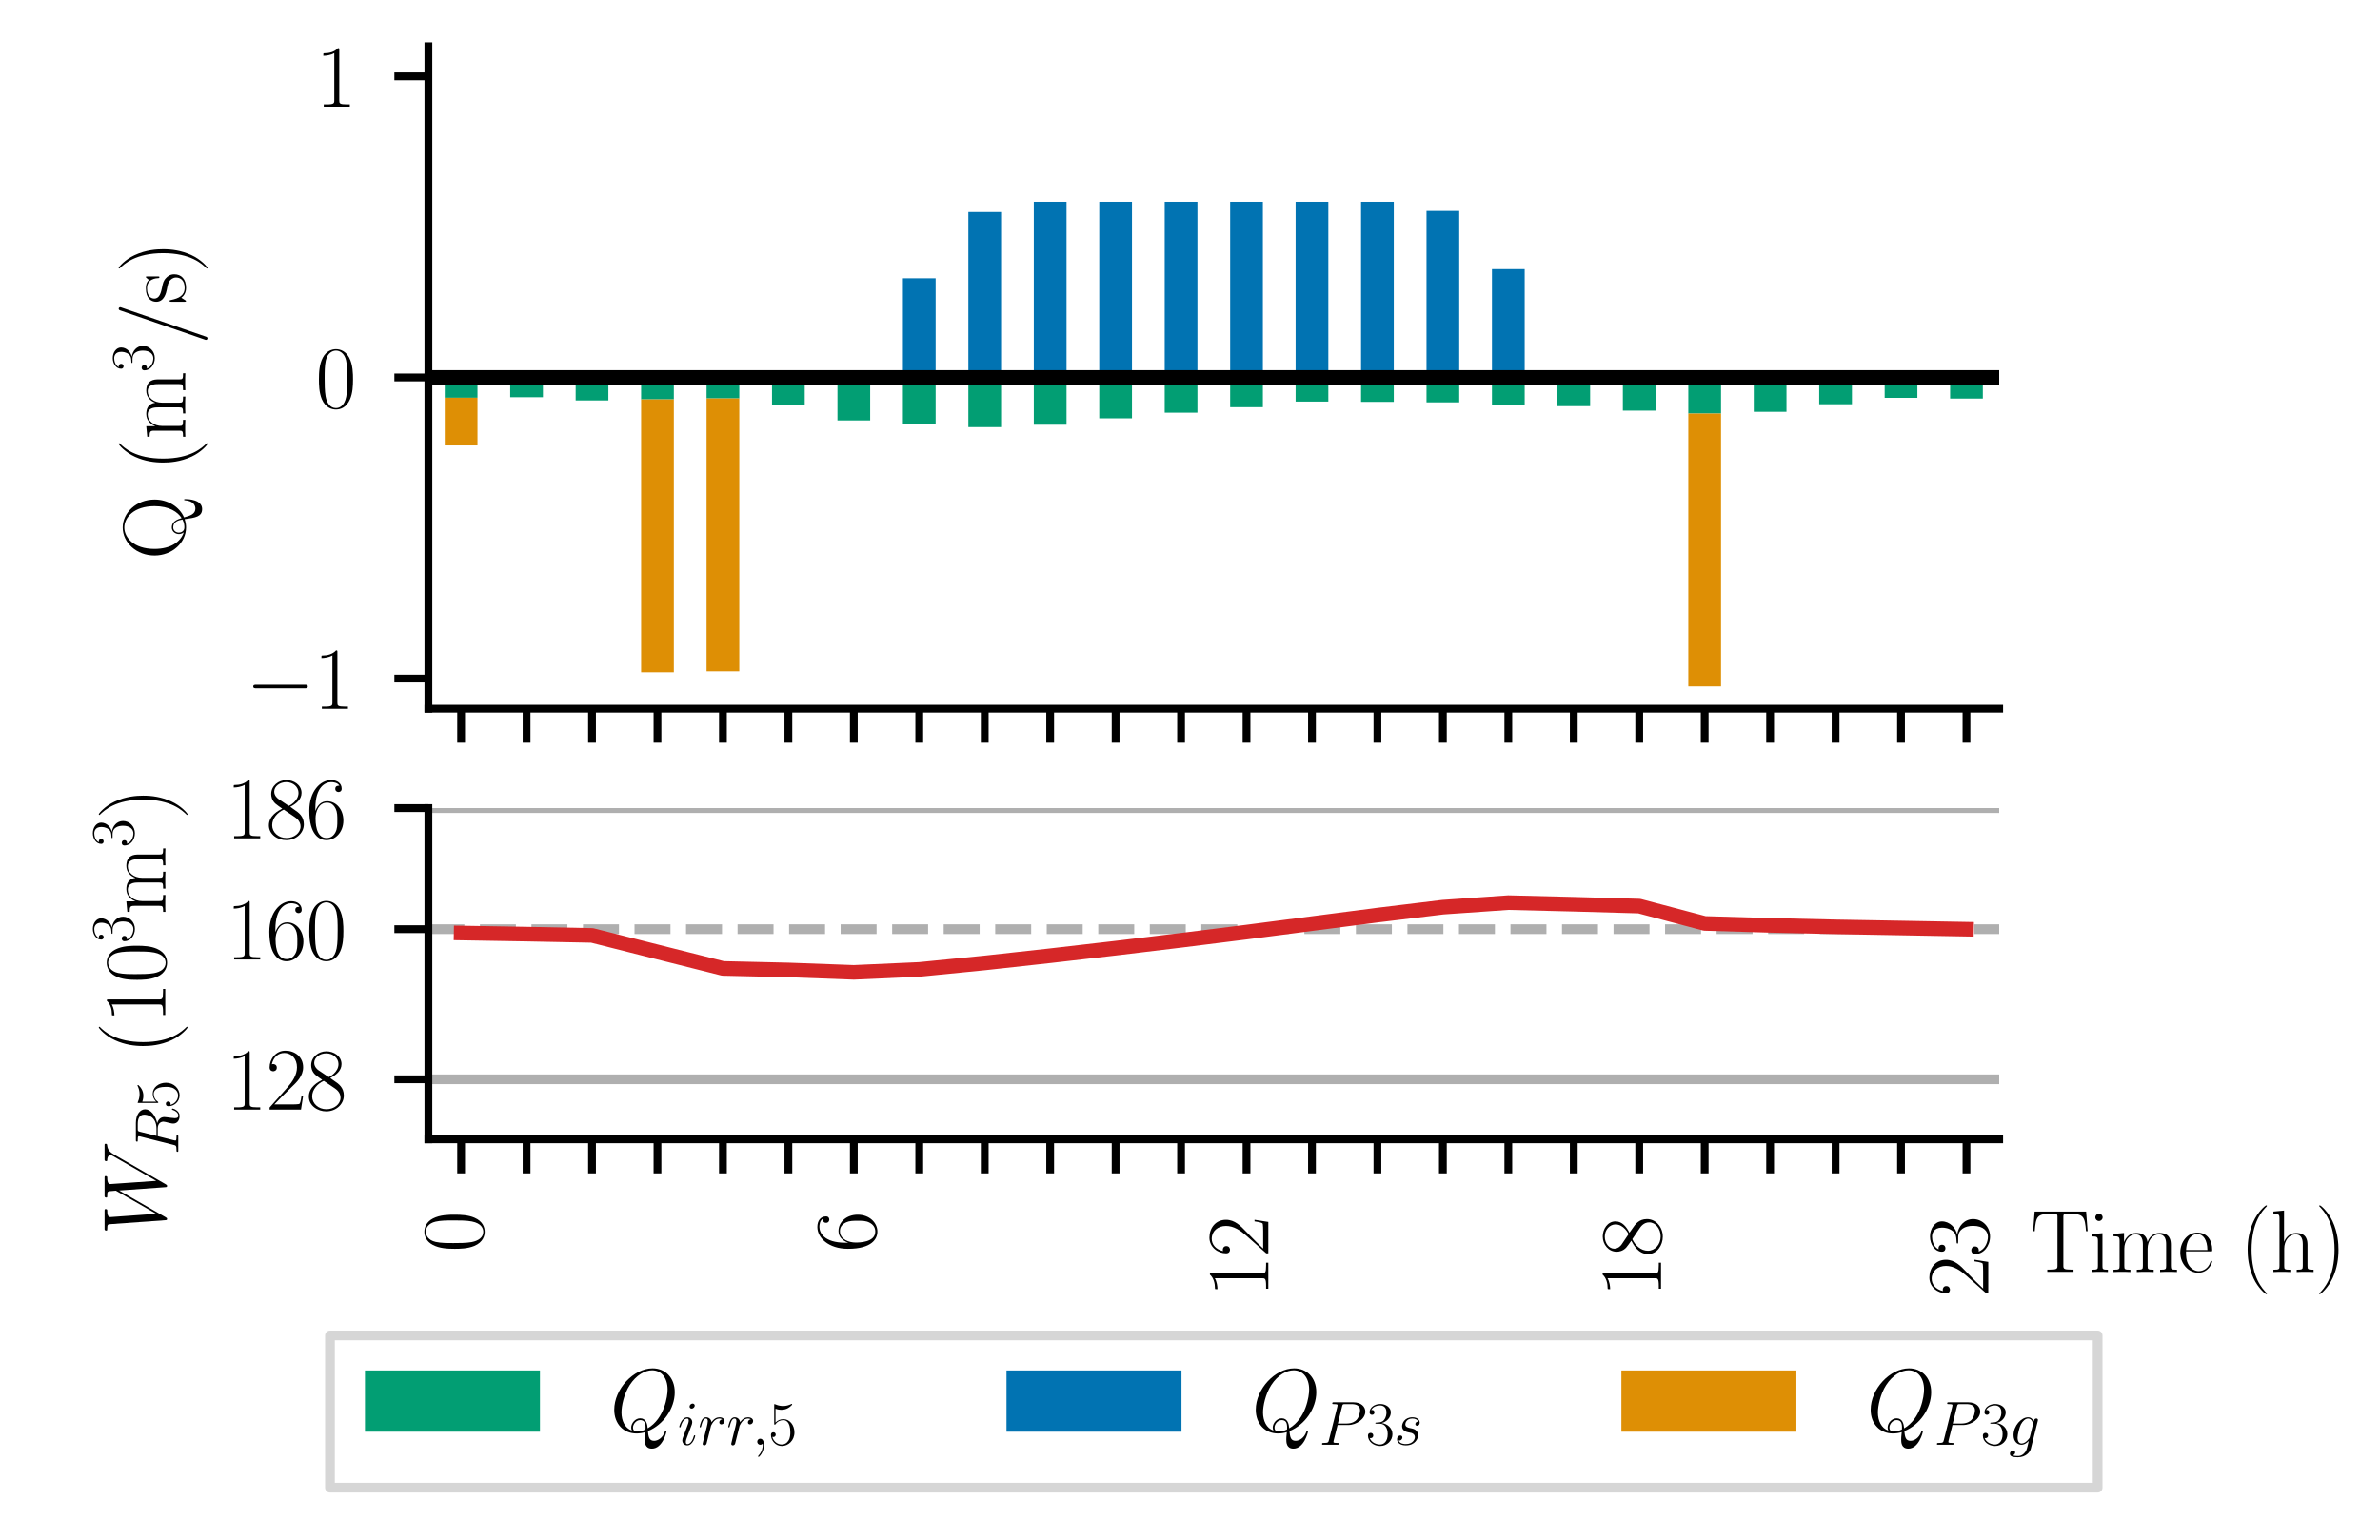 <?xml version="1.0" encoding="utf-8" standalone="no"?>
<!DOCTYPE svg PUBLIC "-//W3C//DTD SVG 1.1//EN"
  "http://www.w3.org/Graphics/SVG/1.1/DTD/svg11.dtd">
<svg xmlns:xlink="http://www.w3.org/1999/xlink" width="244.8pt" height="158.4pt" viewBox="0 0 244.8 158.4" xmlns="http://www.w3.org/2000/svg" version="1.1">
 <defs>
  <style type="text/css">*{stroke-linejoin: round; stroke-linecap: butt}</style>
 </defs>
 <g id="figure_1">
  <g id="patch_1">
   <path d="M 0 158.4 
L 244.8 158.4 
L 244.8 0 
L 0 0 
z
" style="fill: #ffffff"/>
  </g>
  <g id="axes_1">
   <g id="patch_2">
    <path d="M 44.064 72.912 
L 205.632 72.912 
L 205.632 4.752 
L 44.064 4.752 
z
" style="fill: #ffffff"/>
   </g>
   <g id="patch_3">
    <path d="M 45.747 38.832 
L 49.113 38.832 
L 49.113 40.921 
L 45.747 40.921 
z
" clip-path="url(#p2f13c51af6)" style="fill: #029e73"/>
   </g>
   <g id="patch_4">
    <path d="M 52.479 38.832 
L 55.845 38.832 
L 55.845 40.867 
L 52.479 40.867 
z
" clip-path="url(#p2f13c51af6)" style="fill: #029e73"/>
   </g>
   <g id="patch_5">
    <path d="M 59.211 38.832 
L 62.577 38.832 
L 62.577 41.197 
L 59.211 41.197 
z
" clip-path="url(#p2f13c51af6)" style="fill: #029e73"/>
   </g>
   <g id="patch_6">
    <path d="M 65.943 38.832 
L 69.309 38.832 
L 69.309 41.09 
L 65.943 41.09 
z
" clip-path="url(#p2f13c51af6)" style="fill: #029e73"/>
   </g>
   <g id="patch_7">
    <path d="M 72.675 38.832 
L 76.041 38.832 
L 76.041 40.991 
L 72.675 40.991 
z
" clip-path="url(#p2f13c51af6)" style="fill: #029e73"/>
   </g>
   <g id="patch_8">
    <path d="M 79.407 38.832 
L 82.773 38.832 
L 82.773 41.631 
L 79.407 41.631 
z
" clip-path="url(#p2f13c51af6)" style="fill: #029e73"/>
   </g>
   <g id="patch_9">
    <path d="M 86.139 38.832 
L 89.505 38.832 
L 89.505 43.253 
L 86.139 43.253 
z
" clip-path="url(#p2f13c51af6)" style="fill: #029e73"/>
   </g>
   <g id="patch_10">
    <path d="M 92.871 38.832 
L 96.237 38.832 
L 96.237 43.645 
L 92.871 43.645 
z
" clip-path="url(#p2f13c51af6)" style="fill: #029e73"/>
   </g>
   <g id="patch_11">
    <path d="M 99.603 38.832 
L 102.969 38.832 
L 102.969 43.944 
L 99.603 43.944 
z
" clip-path="url(#p2f13c51af6)" style="fill: #029e73"/>
   </g>
   <g id="patch_12">
    <path d="M 106.335 38.832 
L 109.701 38.832 
L 109.701 43.697 
L 106.335 43.697 
z
" clip-path="url(#p2f13c51af6)" style="fill: #029e73"/>
   </g>
   <g id="patch_13">
    <path d="M 113.067 38.832 
L 116.433 38.832 
L 116.433 43.038 
L 113.067 43.038 
z
" clip-path="url(#p2f13c51af6)" style="fill: #029e73"/>
   </g>
   <g id="patch_14">
    <path d="M 119.799 38.832 
L 123.165 38.832 
L 123.165 42.457 
L 119.799 42.457 
z
" clip-path="url(#p2f13c51af6)" style="fill: #029e73"/>
   </g>
   <g id="patch_15">
    <path d="M 126.531 38.832 
L 129.897 38.832 
L 129.897 41.893 
L 126.531 41.893 
z
" clip-path="url(#p2f13c51af6)" style="fill: #029e73"/>
   </g>
   <g id="patch_16">
    <path d="M 133.263 38.832 
L 136.629 38.832 
L 136.629 41.315 
L 133.263 41.315 
z
" clip-path="url(#p2f13c51af6)" style="fill: #029e73"/>
   </g>
   <g id="patch_17">
    <path d="M 139.995 38.832 
L 143.361 38.832 
L 143.361 41.344 
L 139.995 41.344 
z
" clip-path="url(#p2f13c51af6)" style="fill: #029e73"/>
   </g>
   <g id="patch_18">
    <path d="M 146.727 38.832 
L 150.093 38.832 
L 150.093 41.394 
L 146.727 41.394 
z
" clip-path="url(#p2f13c51af6)" style="fill: #029e73"/>
   </g>
   <g id="patch_19">
    <path d="M 153.459 38.832 
L 156.825 38.832 
L 156.825 41.632 
L 153.459 41.632 
z
" clip-path="url(#p2f13c51af6)" style="fill: #029e73"/>
   </g>
   <g id="patch_20">
    <path d="M 160.191 38.832 
L 163.557 38.832 
L 163.557 41.784 
L 160.191 41.784 
z
" clip-path="url(#p2f13c51af6)" style="fill: #029e73"/>
   </g>
   <g id="patch_21">
    <path d="M 166.923 38.832 
L 170.289 38.832 
L 170.289 42.246 
L 166.923 42.246 
z
" clip-path="url(#p2f13c51af6)" style="fill: #029e73"/>
   </g>
   <g id="patch_22">
    <path d="M 173.655 38.832 
L 177.021 38.832 
L 177.021 42.547 
L 173.655 42.547 
z
" clip-path="url(#p2f13c51af6)" style="fill: #029e73"/>
   </g>
   <g id="patch_23">
    <path d="M 180.387 38.832 
L 183.753 38.832 
L 183.753 42.367 
L 180.387 42.367 
z
" clip-path="url(#p2f13c51af6)" style="fill: #029e73"/>
   </g>
   <g id="patch_24">
    <path d="M 187.119 38.832 
L 190.485 38.832 
L 190.485 41.587 
L 187.119 41.587 
z
" clip-path="url(#p2f13c51af6)" style="fill: #029e73"/>
   </g>
   <g id="patch_25">
    <path d="M 193.851 38.832 
L 197.217 38.832 
L 197.217 40.931 
L 193.851 40.931 
z
" clip-path="url(#p2f13c51af6)" style="fill: #029e73"/>
   </g>
   <g id="patch_26">
    <path d="M 200.583 38.832 
L 203.949 38.832 
L 203.949 41.005 
L 200.583 41.005 
z
" clip-path="url(#p2f13c51af6)" style="fill: #029e73"/>
   </g>
   <g id="patch_27">
    <path d="M 45.747 40.921 
L 49.113 40.921 
L 49.113 40.921 
L 45.747 40.921 
z
" clip-path="url(#p2f13c51af6)" style="fill: #0173b2"/>
   </g>
   <g id="patch_28">
    <path d="M 52.479 40.867 
L 55.845 40.867 
L 55.845 40.867 
L 52.479 40.867 
z
" clip-path="url(#p2f13c51af6)" style="fill: #0173b2"/>
   </g>
   <g id="patch_29">
    <path d="M 59.211 41.197 
L 62.577 41.197 
L 62.577 41.197 
L 59.211 41.197 
z
" clip-path="url(#p2f13c51af6)" style="fill: #0173b2"/>
   </g>
   <g id="patch_30">
    <path d="M 65.943 41.09 
L 69.309 41.09 
L 69.309 41.09 
L 65.943 41.09 
z
" clip-path="url(#p2f13c51af6)" style="fill: #0173b2"/>
   </g>
   <g id="patch_31">
    <path d="M 72.675 40.991 
L 76.041 40.991 
L 76.041 40.991 
L 72.675 40.991 
z
" clip-path="url(#p2f13c51af6)" style="fill: #0173b2"/>
   </g>
   <g id="patch_32">
    <path d="M 79.407 41.631 
L 82.773 41.631 
L 82.773 41.631 
L 79.407 41.631 
z
" clip-path="url(#p2f13c51af6)" style="fill: #0173b2"/>
   </g>
   <g id="patch_33">
    <path d="M 86.139 43.253 
L 89.505 43.253 
L 89.505 43.253 
L 86.139 43.253 
z
" clip-path="url(#p2f13c51af6)" style="fill: #0173b2"/>
   </g>
   <g id="patch_34">
    <path d="M 92.871 38.832 
L 96.237 38.832 
L 96.237 28.63 
L 92.871 28.63 
z
" clip-path="url(#p2f13c51af6)" style="fill: #0173b2"/>
   </g>
   <g id="patch_35">
    <path d="M 99.603 38.832 
L 102.969 38.832 
L 102.969 21.814 
L 99.603 21.814 
z
" clip-path="url(#p2f13c51af6)" style="fill: #0173b2"/>
   </g>
   <g id="patch_36">
    <path d="M 106.335 38.832 
L 109.701 38.832 
L 109.701 20.758 
L 106.335 20.758 
z
" clip-path="url(#p2f13c51af6)" style="fill: #0173b2"/>
   </g>
   <g id="patch_37">
    <path d="M 113.067 38.832 
L 116.433 38.832 
L 116.433 20.758 
L 113.067 20.758 
z
" clip-path="url(#p2f13c51af6)" style="fill: #0173b2"/>
   </g>
   <g id="patch_38">
    <path d="M 119.799 38.832 
L 123.165 38.832 
L 123.165 20.758 
L 119.799 20.758 
z
" clip-path="url(#p2f13c51af6)" style="fill: #0173b2"/>
   </g>
   <g id="patch_39">
    <path d="M 126.531 38.832 
L 129.897 38.832 
L 129.897 20.758 
L 126.531 20.758 
z
" clip-path="url(#p2f13c51af6)" style="fill: #0173b2"/>
   </g>
   <g id="patch_40">
    <path d="M 133.263 38.832 
L 136.629 38.832 
L 136.629 20.758 
L 133.263 20.758 
z
" clip-path="url(#p2f13c51af6)" style="fill: #0173b2"/>
   </g>
   <g id="patch_41">
    <path d="M 139.995 38.832 
L 143.361 38.832 
L 143.361 20.758 
L 139.995 20.758 
z
" clip-path="url(#p2f13c51af6)" style="fill: #0173b2"/>
   </g>
   <g id="patch_42">
    <path d="M 146.727 38.832 
L 150.093 38.832 
L 150.093 21.701 
L 146.727 21.701 
z
" clip-path="url(#p2f13c51af6)" style="fill: #0173b2"/>
   </g>
   <g id="patch_43">
    <path d="M 153.459 38.832 
L 156.825 38.832 
L 156.825 27.69 
L 153.459 27.69 
z
" clip-path="url(#p2f13c51af6)" style="fill: #0173b2"/>
   </g>
   <g id="patch_44">
    <path d="M 160.191 41.784 
L 163.557 41.784 
L 163.557 41.784 
L 160.191 41.784 
z
" clip-path="url(#p2f13c51af6)" style="fill: #0173b2"/>
   </g>
   <g id="patch_45">
    <path d="M 166.923 42.246 
L 170.289 42.246 
L 170.289 42.246 
L 166.923 42.246 
z
" clip-path="url(#p2f13c51af6)" style="fill: #0173b2"/>
   </g>
   <g id="patch_46">
    <path d="M 173.655 42.547 
L 177.021 42.547 
L 177.021 42.547 
L 173.655 42.547 
z
" clip-path="url(#p2f13c51af6)" style="fill: #0173b2"/>
   </g>
   <g id="patch_47">
    <path d="M 180.387 42.367 
L 183.753 42.367 
L 183.753 42.367 
L 180.387 42.367 
z
" clip-path="url(#p2f13c51af6)" style="fill: #0173b2"/>
   </g>
   <g id="patch_48">
    <path d="M 187.119 41.587 
L 190.485 41.587 
L 190.485 41.587 
L 187.119 41.587 
z
" clip-path="url(#p2f13c51af6)" style="fill: #0173b2"/>
   </g>
   <g id="patch_49">
    <path d="M 193.851 40.931 
L 197.217 40.931 
L 197.217 40.931 
L 193.851 40.931 
z
" clip-path="url(#p2f13c51af6)" style="fill: #0173b2"/>
   </g>
   <g id="patch_50">
    <path d="M 200.583 41.005 
L 203.949 41.005 
L 203.949 41.005 
L 200.583 41.005 
z
" clip-path="url(#p2f13c51af6)" style="fill: #0173b2"/>
   </g>
   <g id="patch_51">
    <path d="M 45.747 40.921 
L 49.113 40.921 
L 49.113 45.828 
L 45.747 45.828 
z
" clip-path="url(#p2f13c51af6)" style="fill: #de8f05"/>
   </g>
   <g id="patch_52">
    <path d="M 52.479 40.867 
L 55.845 40.867 
L 55.845 40.867 
L 52.479 40.867 
z
" clip-path="url(#p2f13c51af6)" style="fill: #de8f05"/>
   </g>
   <g id="patch_53">
    <path d="M 59.211 41.197 
L 62.577 41.197 
L 62.577 41.197 
L 59.211 41.197 
z
" clip-path="url(#p2f13c51af6)" style="fill: #de8f05"/>
   </g>
   <g id="patch_54">
    <path d="M 65.943 41.09 
L 69.309 41.09 
L 69.309 69.163 
L 65.943 69.163 
z
" clip-path="url(#p2f13c51af6)" style="fill: #de8f05"/>
   </g>
   <g id="patch_55">
    <path d="M 72.675 40.991 
L 76.041 40.991 
L 76.041 69.064 
L 72.675 69.064 
z
" clip-path="url(#p2f13c51af6)" style="fill: #de8f05"/>
   </g>
   <g id="patch_56">
    <path d="M 79.407 41.631 
L 82.773 41.631 
L 82.773 41.631 
L 79.407 41.631 
z
" clip-path="url(#p2f13c51af6)" style="fill: #de8f05"/>
   </g>
   <g id="patch_57">
    <path d="M 86.139 43.253 
L 89.505 43.253 
L 89.505 43.253 
L 86.139 43.253 
z
" clip-path="url(#p2f13c51af6)" style="fill: #de8f05"/>
   </g>
   <g id="patch_58">
    <path d="M 92.871 43.645 
L 96.237 43.645 
L 96.237 43.645 
L 92.871 43.645 
z
" clip-path="url(#p2f13c51af6)" style="fill: #de8f05"/>
   </g>
   <g id="patch_59">
    <path d="M 99.603 43.944 
L 102.969 43.944 
L 102.969 43.944 
L 99.603 43.944 
z
" clip-path="url(#p2f13c51af6)" style="fill: #de8f05"/>
   </g>
   <g id="patch_60">
    <path d="M 106.335 43.697 
L 109.701 43.697 
L 109.701 43.697 
L 106.335 43.697 
z
" clip-path="url(#p2f13c51af6)" style="fill: #de8f05"/>
   </g>
   <g id="patch_61">
    <path d="M 113.067 43.038 
L 116.433 43.038 
L 116.433 43.038 
L 113.067 43.038 
z
" clip-path="url(#p2f13c51af6)" style="fill: #de8f05"/>
   </g>
   <g id="patch_62">
    <path d="M 119.799 42.457 
L 123.165 42.457 
L 123.165 42.457 
L 119.799 42.457 
z
" clip-path="url(#p2f13c51af6)" style="fill: #de8f05"/>
   </g>
   <g id="patch_63">
    <path d="M 126.531 41.893 
L 129.897 41.893 
L 129.897 41.893 
L 126.531 41.893 
z
" clip-path="url(#p2f13c51af6)" style="fill: #de8f05"/>
   </g>
   <g id="patch_64">
    <path d="M 133.263 41.315 
L 136.629 41.315 
L 136.629 41.315 
L 133.263 41.315 
z
" clip-path="url(#p2f13c51af6)" style="fill: #de8f05"/>
   </g>
   <g id="patch_65">
    <path d="M 139.995 41.344 
L 143.361 41.344 
L 143.361 41.344 
L 139.995 41.344 
z
" clip-path="url(#p2f13c51af6)" style="fill: #de8f05"/>
   </g>
   <g id="patch_66">
    <path d="M 146.727 41.394 
L 150.093 41.394 
L 150.093 41.394 
L 146.727 41.394 
z
" clip-path="url(#p2f13c51af6)" style="fill: #de8f05"/>
   </g>
   <g id="patch_67">
    <path d="M 153.459 41.632 
L 156.825 41.632 
L 156.825 41.632 
L 153.459 41.632 
z
" clip-path="url(#p2f13c51af6)" style="fill: #de8f05"/>
   </g>
   <g id="patch_68">
    <path d="M 160.191 41.784 
L 163.557 41.784 
L 163.557 41.784 
L 160.191 41.784 
z
" clip-path="url(#p2f13c51af6)" style="fill: #de8f05"/>
   </g>
   <g id="patch_69">
    <path d="M 166.923 42.246 
L 170.289 42.246 
L 170.289 42.246 
L 166.923 42.246 
z
" clip-path="url(#p2f13c51af6)" style="fill: #de8f05"/>
   </g>
   <g id="patch_70">
    <path d="M 173.655 42.547 
L 177.021 42.547 
L 177.021 70.62 
L 173.655 70.62 
z
" clip-path="url(#p2f13c51af6)" style="fill: #de8f05"/>
   </g>
   <g id="patch_71">
    <path d="M 180.387 42.367 
L 183.753 42.367 
L 183.753 42.367 
L 180.387 42.367 
z
" clip-path="url(#p2f13c51af6)" style="fill: #de8f05"/>
   </g>
   <g id="patch_72">
    <path d="M 187.119 41.587 
L 190.485 41.587 
L 190.485 41.587 
L 187.119 41.587 
z
" clip-path="url(#p2f13c51af6)" style="fill: #de8f05"/>
   </g>
   <g id="patch_73">
    <path d="M 193.851 40.931 
L 197.217 40.931 
L 197.217 40.931 
L 193.851 40.931 
z
" clip-path="url(#p2f13c51af6)" style="fill: #de8f05"/>
   </g>
   <g id="patch_74">
    <path d="M 200.583 41.005 
L 203.949 41.005 
L 203.949 41.005 
L 200.583 41.005 
z
" clip-path="url(#p2f13c51af6)" style="fill: #de8f05"/>
   </g>
   <g id="matplotlib.axis_1">
    <g id="xtick_1">
     <g id="line2d_1">
      <defs>
       <path id="m5357e3408c" d="M 0 0 
L 0 3.5 
" style="stroke: #000000; stroke-width: 0.8"/>
      </defs>
      <g>
       <use xlink:href="#m5357e3408c" x="47.43" y="72.912" style="stroke: #000000; stroke-width: 0.8"/>
      </g>
     </g>
    </g>
    <g id="xtick_2">
     <g id="line2d_2">
      <g>
       <use xlink:href="#m5357e3408c" x="54.162" y="72.912" style="stroke: #000000; stroke-width: 0.8"/>
      </g>
     </g>
    </g>
    <g id="xtick_3">
     <g id="line2d_3">
      <g>
       <use xlink:href="#m5357e3408c" x="60.894" y="72.912" style="stroke: #000000; stroke-width: 0.8"/>
      </g>
     </g>
    </g>
    <g id="xtick_4">
     <g id="line2d_4">
      <g>
       <use xlink:href="#m5357e3408c" x="67.626" y="72.912" style="stroke: #000000; stroke-width: 0.8"/>
      </g>
     </g>
    </g>
    <g id="xtick_5">
     <g id="line2d_5">
      <g>
       <use xlink:href="#m5357e3408c" x="74.358" y="72.912" style="stroke: #000000; stroke-width: 0.8"/>
      </g>
     </g>
    </g>
    <g id="xtick_6">
     <g id="line2d_6">
      <g>
       <use xlink:href="#m5357e3408c" x="81.09" y="72.912" style="stroke: #000000; stroke-width: 0.8"/>
      </g>
     </g>
    </g>
    <g id="xtick_7">
     <g id="line2d_7">
      <g>
       <use xlink:href="#m5357e3408c" x="87.822" y="72.912" style="stroke: #000000; stroke-width: 0.8"/>
      </g>
     </g>
    </g>
    <g id="xtick_8">
     <g id="line2d_8">
      <g>
       <use xlink:href="#m5357e3408c" x="94.554" y="72.912" style="stroke: #000000; stroke-width: 0.8"/>
      </g>
     </g>
    </g>
    <g id="xtick_9">
     <g id="line2d_9">
      <g>
       <use xlink:href="#m5357e3408c" x="101.286" y="72.912" style="stroke: #000000; stroke-width: 0.8"/>
      </g>
     </g>
    </g>
    <g id="xtick_10">
     <g id="line2d_10">
      <g>
       <use xlink:href="#m5357e3408c" x="108.018" y="72.912" style="stroke: #000000; stroke-width: 0.8"/>
      </g>
     </g>
    </g>
    <g id="xtick_11">
     <g id="line2d_11">
      <g>
       <use xlink:href="#m5357e3408c" x="114.75" y="72.912" style="stroke: #000000; stroke-width: 0.8"/>
      </g>
     </g>
    </g>
    <g id="xtick_12">
     <g id="line2d_12">
      <g>
       <use xlink:href="#m5357e3408c" x="121.482" y="72.912" style="stroke: #000000; stroke-width: 0.8"/>
      </g>
     </g>
    </g>
    <g id="xtick_13">
     <g id="line2d_13">
      <g>
       <use xlink:href="#m5357e3408c" x="128.214" y="72.912" style="stroke: #000000; stroke-width: 0.8"/>
      </g>
     </g>
    </g>
    <g id="xtick_14">
     <g id="line2d_14">
      <g>
       <use xlink:href="#m5357e3408c" x="134.946" y="72.912" style="stroke: #000000; stroke-width: 0.8"/>
      </g>
     </g>
    </g>
    <g id="xtick_15">
     <g id="line2d_15">
      <g>
       <use xlink:href="#m5357e3408c" x="141.678" y="72.912" style="stroke: #000000; stroke-width: 0.8"/>
      </g>
     </g>
    </g>
    <g id="xtick_16">
     <g id="line2d_16">
      <g>
       <use xlink:href="#m5357e3408c" x="148.41" y="72.912" style="stroke: #000000; stroke-width: 0.8"/>
      </g>
     </g>
    </g>
    <g id="xtick_17">
     <g id="line2d_17">
      <g>
       <use xlink:href="#m5357e3408c" x="155.142" y="72.912" style="stroke: #000000; stroke-width: 0.8"/>
      </g>
     </g>
    </g>
    <g id="xtick_18">
     <g id="line2d_18">
      <g>
       <use xlink:href="#m5357e3408c" x="161.874" y="72.912" style="stroke: #000000; stroke-width: 0.8"/>
      </g>
     </g>
    </g>
    <g id="xtick_19">
     <g id="line2d_19">
      <g>
       <use xlink:href="#m5357e3408c" x="168.606" y="72.912" style="stroke: #000000; stroke-width: 0.8"/>
      </g>
     </g>
    </g>
    <g id="xtick_20">
     <g id="line2d_20">
      <g>
       <use xlink:href="#m5357e3408c" x="175.338" y="72.912" style="stroke: #000000; stroke-width: 0.8"/>
      </g>
     </g>
    </g>
    <g id="xtick_21">
     <g id="line2d_21">
      <g>
       <use xlink:href="#m5357e3408c" x="182.07" y="72.912" style="stroke: #000000; stroke-width: 0.8"/>
      </g>
     </g>
    </g>
    <g id="xtick_22">
     <g id="line2d_22">
      <g>
       <use xlink:href="#m5357e3408c" x="188.802" y="72.912" style="stroke: #000000; stroke-width: 0.8"/>
      </g>
     </g>
    </g>
    <g id="xtick_23">
     <g id="line2d_23">
      <g>
       <use xlink:href="#m5357e3408c" x="195.534" y="72.912" style="stroke: #000000; stroke-width: 0.8"/>
      </g>
     </g>
    </g>
    <g id="xtick_24">
     <g id="line2d_24">
      <g>
       <use xlink:href="#m5357e3408c" x="202.266" y="72.912" style="stroke: #000000; stroke-width: 0.8"/>
      </g>
     </g>
    </g>
   </g>
   <g id="matplotlib.axis_2">
    <g id="ytick_1">
     <g id="line2d_25">
      <defs>
       <path id="m82badfd801" d="M 0 0 
L -3.5 0 
" style="stroke: #000000; stroke-width: 0.8"/>
      </defs>
      <g>
       <use xlink:href="#m82badfd801" x="44.064" y="69.814" style="stroke: #000000; stroke-width: 0.8"/>
      </g>
     </g>
     <g id="text_1">
      <!-- $\mathdefault{−1}$ -->
      <g transform="translate(25.289 72.927) scale(0.09 -0.09)">
       <defs>
        <path id="CMSY10-0" d="M 4218 1472 
C 4326 1472 4442 1472 4442 1600 
C 4442 1728 4326 1728 4218 1728 
L 755 1728 
C 646 1728 531 1728 531 1600 
C 531 1472 646 1472 755 1472 
L 4218 1472 
z
" transform="scale(0.016)"/>
        <path id="CMR17-31" d="M 1702 4058 
C 1702 4192 1696 4192 1606 4192 
C 1357 3916 979 3827 621 3827 
C 602 3827 570 3827 563 3808 
C 557 3795 557 3782 557 3648 
C 755 3648 1088 3686 1344 3839 
L 1344 461 
C 1344 236 1331 160 781 160 
L 589 160 
L 589 0 
C 896 0 1216 0 1523 0 
C 1830 0 2150 0 2458 0 
L 2458 160 
L 2266 160 
C 1715 160 1702 230 1702 458 
L 1702 4058 
z
" transform="scale(0.016)"/>
       </defs>
       <use xlink:href="#CMSY10-0" transform="scale(0.996)"/>
       <use xlink:href="#CMR17-31" transform="translate(77.487 0) scale(0.996)"/>
      </g>
     </g>
    </g>
    <g id="ytick_2">
     <g id="line2d_26">
      <g>
       <use xlink:href="#m82badfd801" x="44.064" y="38.832" style="stroke: #000000; stroke-width: 0.8"/>
      </g>
     </g>
     <g id="text_2">
      <!-- $\mathdefault{0}$ -->
      <g transform="translate(32.456 41.945) scale(0.09 -0.09)">
       <defs>
        <path id="CMR17-30" d="M 2688 2025 
C 2688 2416 2682 3080 2413 3591 
C 2176 4039 1798 4198 1466 4198 
C 1158 4198 768 4058 525 3597 
C 269 3118 243 2524 243 2025 
C 243 1661 250 1106 448 619 
C 723 -39 1216 -128 1466 -128 
C 1760 -128 2208 -7 2470 600 
C 2662 1042 2688 1559 2688 2025 
z
M 1466 -26 
C 1056 -26 813 325 723 812 
C 653 1188 653 1738 653 2096 
C 653 2588 653 2997 736 3387 
C 858 3929 1216 4096 1466 4096 
C 1728 4096 2067 3923 2189 3400 
C 2272 3036 2278 2607 2278 2096 
C 2278 1680 2278 1169 2202 792 
C 2067 95 1690 -26 1466 -26 
z
" transform="scale(0.016)"/>
       </defs>
       <use xlink:href="#CMR17-30" transform="scale(0.996)"/>
      </g>
     </g>
    </g>
    <g id="ytick_3">
     <g id="line2d_27">
      <g>
       <use xlink:href="#m82badfd801" x="44.064" y="7.85" style="stroke: #000000; stroke-width: 0.8"/>
      </g>
     </g>
     <g id="text_3">
      <!-- $\mathdefault{1}$ -->
      <g transform="translate(32.456 10.964) scale(0.09 -0.09)">
       <use xlink:href="#CMR17-31" transform="scale(0.996)"/>
      </g>
     </g>
    </g>
    <g id="text_4">
     <!-- Q (m$^3$/s) -->
     <g transform="translate(19.047 57.572) rotate(-90) scale(0.09 -0.09)">
      <defs>
       <path id="CMR17-51" d="M 3027 83 
C 3789 408 4307 1236 4307 2193 
C 4307 3499 3366 4480 2304 4480 
C 1216 4480 294 3488 294 2199 
C 294 928 1216 -64 2304 -64 
C 2451 -64 2656 -45 2899 38 
C 3008 -747 3078 -1216 3629 -1216 
C 4307 -1216 4339 -213 4339 -33 
C 4339 32 4339 76 4294 76 
C 4262 76 4256 31 4256 18 
C 4211 -603 3866 -732 3661 -732 
C 3283 -732 3149 -394 3027 83 
z
M 1958 100 
C 1293 310 768 1017 768 2199 
C 768 3711 1606 4365 2298 4365 
C 3014 4365 3834 3686 3834 2198 
C 3834 1124 3405 527 2976 254 
C 2880 579 2726 960 2310 960 
C 2003 960 1830 692 1830 450 
C 1830 304 1888 183 1958 100 
z
M 2874 192 
C 2618 57 2413 57 2304 57 
C 2016 57 1933 315 1933 454 
C 1933 650 2067 858 2310 858 
C 2720 858 2822 493 2874 192 
z
" transform="scale(0.016)"/>
       <path id="CMR17-28" d="M 1958 -1561 
C 1958 -1555 1958 -1542 1939 -1523 
C 1645 -1224 858 -407 858 1581 
C 858 3569 1632 4379 1946 4697 
C 1946 4704 1958 4717 1958 4736 
C 1958 4755 1939 4768 1914 4768 
C 1843 4768 1299 4296 986 3594 
C 666 2887 576 2199 576 1588 
C 576 1128 621 351 1005 -471 
C 1312 -1135 1837 -1600 1914 -1600 
C 1946 -1600 1958 -1587 1958 -1561 
z
" transform="scale(0.016)"/>
       <path id="CMR17-6d" d="M 4326 1933 
C 4326 2252 4269 2790 3507 2790 
C 3072 2790 2771 2496 2656 2151 
L 2650 2151 
C 2573 2676 2195 2790 1837 2790 
C 1331 2790 1069 2400 973 2144 
L 966 2144 
L 966 2790 
L 211 2720 
L 211 2554 
C 589 2554 646 2515 646 2208 
L 646 428 
C 646 184 621 153 211 153 
L 211 -13 
C 365 0 646 0 813 0 
C 979 0 1267 0 1421 -13 
L 1421 153 
C 1011 153 986 178 986 428 
L 986 1658 
C 986 2247 1344 2688 1792 2688 
C 2266 2688 2317 2266 2317 1958 
L 2317 428 
C 2317 184 2291 153 1882 153 
L 1882 -13 
C 2035 0 2317 0 2483 0 
C 2650 0 2938 0 3091 -13 
L 3091 153 
C 2682 153 2656 178 2656 428 
L 2656 1658 
C 2656 2247 3014 2688 3462 2688 
C 3936 2688 3987 2266 3987 1958 
L 3987 428 
C 3987 184 3962 153 3552 153 
L 3552 -13 
C 3706 0 3987 0 4154 0 
C 4320 0 4608 0 4762 -13 
L 4762 153 
C 4352 153 4326 178 4326 428 
L 4326 1933 
z
" transform="scale(0.016)"/>
       <path id="CMR17-33" d="M 1414 2157 
C 1984 2157 2234 1662 2234 1090 
C 2234 320 1824 25 1453 25 
C 1114 25 563 194 390 693 
C 422 680 454 680 486 680 
C 640 680 755 782 755 948 
C 755 1133 614 1216 486 1216 
C 378 1216 211 1165 211 926 
C 211 335 787 -128 1466 -128 
C 2176 -128 2720 430 2720 1085 
C 2720 1707 2208 2157 1600 2227 
C 2086 2328 2554 2756 2554 3329 
C 2554 3820 2048 4179 1472 4179 
C 890 4179 378 3829 378 3329 
C 378 3110 544 3072 627 3072 
C 762 3072 877 3155 877 3321 
C 877 3486 762 3569 627 3569 
C 602 3569 570 3569 544 3557 
C 730 3959 1235 4032 1459 4032 
C 1683 4032 2106 3925 2106 3320 
C 2106 3143 2080 2828 1862 2550 
C 1670 2304 1453 2304 1242 2284 
C 1210 2284 1062 2269 1037 2269 
C 992 2263 966 2257 966 2208 
C 966 2163 973 2157 1101 2157 
L 1414 2157 
z
" transform="scale(0.016)"/>
       <path id="CMR17-2f" d="M 2605 4545 
C 2637 4627 2637 4640 2637 4653 
C 2637 4729 2579 4768 2528 4768 
C 2451 4768 2426 4717 2400 4640 
L 326 -1377 
C 294 -1460 294 -1473 294 -1486 
C 294 -1562 352 -1600 403 -1600 
C 480 -1600 506 -1549 531 -1473 
L 2605 4545 
z
" transform="scale(0.016)"/>
       <path id="CMR17-73" d="M 1978 2697 
C 1978 2813 1971 2819 1933 2819 
C 1907 2819 1901 2813 1824 2717 
C 1805 2691 1747 2626 1728 2601 
C 1523 2819 1235 2819 1126 2819 
C 416 2819 160 2447 160 2076 
C 160 1498 813 1365 998 1325 
C 1402 1243 1542 1217 1677 1101 
C 1760 1025 1901 884 1901 654 
C 1901 384 1747 38 1158 38 
C 602 38 403 460 288 1021 
C 269 1110 269 1117 218 1117 
C 166 1117 160 1110 160 983 
L 160 63 
C 160 -51 166 -58 205 -58 
C 237 -58 243 -51 275 0 
C 314 57 410 211 448 276 
C 576 103 800 -64 1158 -64 
C 1792 -64 2131 283 2131 784 
C 2131 1112 1958 1285 1875 1362 
C 1683 1561 1459 1606 1190 1657 
C 838 1735 390 1825 390 2217 
C 390 2383 480 2737 1126 2737 
C 1811 2737 1850 2094 1862 1888 
C 1869 1856 1901 1849 1920 1849 
C 1978 1849 1978 1869 1978 1978 
L 1978 2697 
z
" transform="scale(0.016)"/>
       <path id="CMR17-29" d="M 1683 1581 
C 1683 2040 1638 2817 1254 3639 
C 947 4303 422 4768 346 4768 
C 326 4768 301 4761 301 4729 
C 301 4717 307 4710 314 4697 
C 621 4378 1402 3568 1402 1584 
C 1402 -407 627 -1217 314 -1537 
C 307 -1549 301 -1556 301 -1568 
C 301 -1600 326 -1600 346 -1600 
C 416 -1600 960 -1128 1274 -426 
C 1594 281 1683 969 1683 1581 
z
" transform="scale(0.016)"/>
      </defs>
      <use xlink:href="#CMR17-51" transform="scale(0.996)"/>
      <use xlink:href="#CMR17-28" transform="translate(101.791 0) scale(0.996)"/>
      <use xlink:href="#CMR17-6d" transform="translate(137.072 0) scale(0.996)"/>
      <use xlink:href="#CMR17-33" transform="translate(213.991 36.154) scale(0.697)"/>
      <use xlink:href="#CMR17-2f" transform="translate(246.472 0) scale(0.996)"/>
      <use xlink:href="#CMR17-73" transform="translate(292.163 0) scale(0.996)"/>
      <use xlink:href="#CMR17-29" transform="translate(327.964 0) scale(0.996)"/>
     </g>
    </g>
   </g>
   <g id="line2d_28">
    <path d="M 44.064 38.832 
L 205.632 38.832 
" clip-path="url(#p2f13c51af6)" style="fill: none; stroke: #000000; stroke-width: 1.5; stroke-linecap: square"/>
   </g>
   <g id="patch_75">
    <path d="M 44.064 72.912 
L 44.064 4.752 
" style="fill: none; stroke: #000000; stroke-width: 0.8; stroke-linejoin: miter; stroke-linecap: square"/>
   </g>
   <g id="patch_76">
    <path d="M 44.064 72.912 
L 205.632 72.912 
" style="fill: none; stroke: #000000; stroke-width: 0.8; stroke-linejoin: miter; stroke-linecap: square"/>
   </g>
   <g id="legend_1">
    <g id="patch_77">
     <path d="M 33.939 153.051 
L 215.757 153.051 
L 215.757 137.393 
L 33.939 137.393 
z
" style="fill: #ffffff; opacity: 0.8; stroke: #cccccc; stroke-linejoin: miter"/>
    </g>
    <g id="patch_78">
     <path d="M 37.539 147.293 
L 55.539 147.293 
L 55.539 140.993 
L 37.539 140.993 
z
" style="fill: #029e73"/>
    </g>
    <g id="text_5">
     <!-- $Q_{irr,5}$ -->
     <g transform="translate(62.739 147.293) scale(0.09 -0.09)">
      <defs>
       <path id="CMMI12-51" d="M 2726 45 
C 3827 490 4646 1663 4646 2829 
C 4646 3893 3955 4544 3059 4544 
C 1690 4544 307 3062 307 1573 
C 307 561 973 -128 1901 -128 
C 2118 -128 2330 -96 2534 -33 
C 2496 -411 2496 -442 2496 -562 
C 2496 -744 2496 -1216 3008 -1216 
C 3770 -1216 4051 -37 4051 2 
C 4051 39 4026 64 3994 64 
C 3955 64 3942 34 3923 -36 
C 3782 -429 3450 -654 3168 -654 
C 2842 -654 2758 -435 2726 45 
z
M 1574 77 
C 1069 252 826 787 826 1379 
C 826 1831 992 2689 1414 3340 
C 1888 4075 2522 4404 3021 4404 
C 3686 4404 4134 3862 4134 3024 
C 4134 2547 3910 948 2707 240 
C 2675 571 2586 960 2163 960 
C 1818 960 1523 609 1523 291 
C 1523 220 1549 123 1574 77 
z
M 2547 156 
C 2317 52 2118 12 1939 12 
C 1875 12 1651 12 1651 298 
C 1651 533 1875 832 2163 832 
C 2483 832 2554 611 2554 286 
C 2554 246 2554 194 2547 156 
z
" transform="scale(0.016)"/>
       <path id="CMMI12-69" d="M 1811 913 
C 1811 945 1786 971 1747 971 
C 1690 971 1683 952 1651 843 
C 1485 262 1222 64 1011 64 
C 934 64 845 83 845 275 
C 845 447 922 639 992 830 
L 1440 2018 
C 1459 2069 1504 2184 1504 2305 
C 1504 2574 1312 2816 998 2816 
C 410 2816 173 1890 173 1839 
C 173 1814 198 1782 243 1782 
C 301 1782 307 1807 333 1896 
C 486 2428 730 2682 979 2682 
C 1037 2682 1146 2682 1146 2478 
C 1146 2312 1062 2101 1011 1961 
L 563 773 
C 525 671 486 568 486 453 
C 486 166 685 -64 992 -64 
C 1581 -64 1811 869 1811 913 
z
M 1760 4013 
C 1760 4109 1683 4224 1542 4224 
C 1395 4224 1229 4083 1229 3917 
C 1229 3758 1363 3707 1440 3707 
C 1613 3707 1760 3873 1760 4013 
z
" transform="scale(0.016)"/>
       <path id="CMMI12-72" d="M 2490 2612 
C 2291 2574 2189 2433 2189 2293 
C 2189 2139 2310 2088 2400 2088 
C 2579 2088 2726 2242 2726 2433 
C 2726 2638 2528 2816 2208 2816 
C 1952 2816 1658 2701 1389 2312 
C 1344 2650 1088 2816 832 2816 
C 582 2816 454 2625 378 2484 
C 269 2254 173 1871 173 1839 
C 173 1814 198 1782 243 1782 
C 294 1782 301 1788 339 1935 
C 435 2318 557 2689 813 2689 
C 966 2689 1011 2580 1011 2395 
C 1011 2254 947 2005 902 1807 
L 723 1118 
C 698 996 627 709 595 594 
C 550 428 480 128 480 96 
C 480 6 550 -64 646 -64 
C 717 -64 838 -19 877 109 
C 896 160 1133 1124 1171 1271 
C 1203 1411 1242 1546 1274 1686 
C 1299 1775 1325 1878 1344 1961 
C 1363 2018 1536 2331 1696 2472 
C 1773 2542 1939 2689 2202 2689 
C 2304 2689 2406 2670 2490 2612 
z
" transform="scale(0.016)"/>
       <path id="CMMI12-3b" d="M 1248 -31 
C 1248 343 1126 619 864 619 
C 659 619 557 453 557 313 
C 557 172 653 0 870 0 
C 954 0 1024 26 1082 83 
C 1094 96 1101 96 1107 96 
C 1120 96 1120 5 1120 -27 
C 1120 -240 1082 -659 710 -1080 
C 640 -1157 640 -1170 640 -1183 
C 640 -1216 672 -1248 704 -1248 
C 755 -1248 1248 -771 1248 -31 
z
" transform="scale(0.016)"/>
       <path id="CMR17-35" d="M 730 3692 
C 794 3666 1056 3584 1325 3584 
C 1920 3584 2246 3911 2432 4100 
C 2432 4157 2432 4192 2394 4192 
C 2387 4192 2374 4192 2323 4163 
C 2099 4058 1837 3973 1517 3973 
C 1325 3973 1037 3999 723 4139 
C 653 4171 640 4171 634 4171 
C 602 4171 595 4164 595 4037 
L 595 2203 
C 595 2089 595 2057 659 2057 
C 691 2057 704 2070 736 2114 
C 941 2401 1222 2522 1542 2522 
C 1766 2522 2246 2382 2246 1289 
C 2246 1085 2246 715 2054 421 
C 1894 159 1645 25 1370 25 
C 947 25 518 320 403 814 
C 429 807 480 795 506 795 
C 589 795 749 840 749 1038 
C 749 1210 627 1280 506 1280 
C 358 1280 262 1190 262 1011 
C 262 454 704 -128 1382 -128 
C 2042 -128 2669 440 2669 1264 
C 2669 2030 2170 2624 1549 2624 
C 1222 2624 947 2503 730 2274 
L 730 3692 
z
" transform="scale(0.016)"/>
      </defs>
      <use xlink:href="#CMMI12-51" transform="scale(0.996)"/>
      <use xlink:href="#CMMI12-69" transform="translate(77.26 -14.944) scale(0.697)"/>
      <use xlink:href="#CMMI12-72" transform="translate(100.555 -14.944) scale(0.697)"/>
      <use xlink:href="#CMMI12-72" transform="translate(133.225 -14.944) scale(0.697)"/>
      <use xlink:href="#CMMI12-3b" transform="translate(162.1 -14.944) scale(0.697)"/>
      <use xlink:href="#CMR17-35" transform="translate(181.068 -14.944) scale(0.697)"/>
     </g>
    </g>
    <g id="patch_79">
     <path d="M 103.526 147.293 
L 121.526 147.293 
L 121.526 140.993 
L 103.526 140.993 
z
" style="fill: #0173b2"/>
    </g>
    <g id="text_6">
     <!-- $Q_{P3s}$ -->
     <g transform="translate(128.726 147.293) scale(0.09 -0.09)">
      <defs>
       <path id="CMMI12-50" d="M 1894 2023 
L 2970 2023 
C 3853 2023 4736 2673 4736 3401 
C 4736 3898 4314 4352 3507 4352 
L 1530 4352 
C 1408 4352 1350 4352 1350 4231 
C 1350 4167 1408 4167 1504 4167 
C 1894 4167 1894 4116 1894 4046 
C 1894 4034 1894 3995 1869 3899 
L 1005 472 
C 947 249 934 185 486 185 
C 365 185 301 185 301 70 
C 301 0 358 0 397 0 
C 518 0 646 0 768 0 
L 1517 0 
C 1638 0 1773 0 1894 0 
C 1946 0 2016 0 2016 121 
C 2016 185 1958 185 1862 185 
C 1478 185 1472 230 1472 293 
C 1472 325 1478 369 1485 401 
L 1894 2023 
z
M 2355 3930 
C 2413 4167 2438 4167 2688 4167 
L 3322 4167 
C 3802 4167 4198 4013 4198 3535 
C 4198 3369 4115 2827 3821 2534 
C 3712 2419 3405 2176 2822 2176 
L 1920 2176 
L 2355 3930 
z
" transform="scale(0.016)"/>
       <path id="CMMI12-73" d="M 1459 1280 
C 1568 1261 1741 1223 1779 1216 
C 1862 1192 2150 1090 2150 783 
C 2150 586 1971 70 1229 70 
C 1094 70 614 70 486 436 
C 742 404 870 603 870 745 
C 870 880 781 950 653 950 
C 512 950 326 841 326 552 
C 326 173 710 -64 1222 -64 
C 2195 -64 2483 651 2483 984 
C 2483 1079 2483 1258 2278 1462 
C 2118 1616 1965 1648 1619 1718 
C 1446 1756 1171 1814 1171 2101 
C 1171 2229 1286 2689 1894 2689 
C 2163 2689 2426 2589 2490 2368 
C 2208 2368 2195 2125 2195 2119 
C 2195 1984 2317 1946 2374 1946 
C 2464 1946 2643 2015 2643 2281 
C 2643 2545 2400 2816 1901 2816 
C 1062 2816 838 2160 838 1899 
C 838 1414 1312 1312 1459 1280 
z
" transform="scale(0.016)"/>
      </defs>
      <use xlink:href="#CMMI12-51" transform="scale(0.996)"/>
      <use xlink:href="#CMMI12-50" transform="translate(77.26 -14.944) scale(0.697)"/>
      <use xlink:href="#CMR17-33" transform="translate(130.758 -14.944) scale(0.697)"/>
      <use xlink:href="#CMMI12-73" transform="translate(162.741 -14.944) scale(0.697)"/>
     </g>
    </g>
    <g id="patch_80">
     <path d="M 166.772 147.293 
L 184.772 147.293 
L 184.772 140.993 
L 166.772 140.993 
z
" style="fill: #de8f05"/>
    </g>
    <g id="text_7">
     <!-- $Q_{P3g}$ -->
     <g transform="translate(191.972 147.293) scale(0.09 -0.09)">
      <defs>
       <path id="CMMI12-67" d="M 2163 811 
C 2138 709 2125 683 2042 588 
C 1779 249 1510 128 1312 128 
C 1101 128 902 294 902 734 
C 902 1073 1094 1788 1235 2076 
C 1421 2433 1709 2689 1978 2689 
C 2400 2689 2483 2165 2483 2127 
L 2464 2037 
L 2163 811 
z
M 2560 2395 
C 2477 2580 2298 2816 1978 2816 
C 1280 2816 486 1941 486 990 
C 486 326 890 0 1299 0 
C 1638 0 1939 268 2054 396 
L 1914 -171 
C 1824 -516 1786 -674 1555 -894 
C 1293 -1152 1050 -1152 909 -1152 
C 717 -1152 557 -1139 397 -1089 
C 602 -1033 653 -858 653 -789 
C 653 -689 576 -588 435 -588 
C 282 -588 115 -714 115 -922 
C 115 -1180 378 -1280 922 -1280 
C 1747 -1280 2176 -753 2259 -410 
L 2970 2435 
C 2989 2511 2989 2524 2989 2536 
C 2989 2625 2918 2695 2822 2695 
C 2669 2695 2579 2567 2560 2395 
z
" transform="scale(0.016)"/>
      </defs>
      <use xlink:href="#CMMI12-51" transform="scale(0.996)"/>
      <use xlink:href="#CMMI12-50" transform="translate(77.26 -14.944) scale(0.697)"/>
      <use xlink:href="#CMR17-33" transform="translate(130.758 -14.944) scale(0.697)"/>
      <use xlink:href="#CMMI12-67" transform="translate(162.741 -14.944) scale(0.697)"/>
     </g>
    </g>
   </g>
  </g>
  <g id="axes_2">
   <g id="patch_81">
    <path d="M 44.064 117.216 
L 205.632 117.216 
L 205.632 83.136 
L 44.064 83.136 
z
" style="fill: #ffffff"/>
   </g>
   <g id="FillBetweenPolyCollection_1"/>
   <g id="matplotlib.axis_3">
    <g id="xtick_25">
     <g id="line2d_29">
      <g>
       <use xlink:href="#m5357e3408c" x="47.43" y="117.216" style="stroke: #000000; stroke-width: 0.8"/>
      </g>
     </g>
     <g id="text_8">
      <!-- 0 -->
      <g transform="translate(49.672 128.824) rotate(-90) scale(0.09 -0.09)">
       <use xlink:href="#CMR17-30" transform="scale(0.996)"/>
      </g>
     </g>
    </g>
    <g id="xtick_26">
     <g id="line2d_30">
      <g>
       <use xlink:href="#m5357e3408c" x="54.162" y="117.216" style="stroke: #000000; stroke-width: 0.8"/>
      </g>
     </g>
    </g>
    <g id="xtick_27">
     <g id="line2d_31">
      <g>
       <use xlink:href="#m5357e3408c" x="60.894" y="117.216" style="stroke: #000000; stroke-width: 0.8"/>
      </g>
     </g>
    </g>
    <g id="xtick_28">
     <g id="line2d_32">
      <g>
       <use xlink:href="#m5357e3408c" x="67.626" y="117.216" style="stroke: #000000; stroke-width: 0.8"/>
      </g>
     </g>
    </g>
    <g id="xtick_29">
     <g id="line2d_33">
      <g>
       <use xlink:href="#m5357e3408c" x="74.358" y="117.216" style="stroke: #000000; stroke-width: 0.8"/>
      </g>
     </g>
    </g>
    <g id="xtick_30">
     <g id="line2d_34">
      <g>
       <use xlink:href="#m5357e3408c" x="81.09" y="117.216" style="stroke: #000000; stroke-width: 0.8"/>
      </g>
     </g>
    </g>
    <g id="xtick_31">
     <g id="line2d_35">
      <g>
       <use xlink:href="#m5357e3408c" x="87.822" y="117.216" style="stroke: #000000; stroke-width: 0.8"/>
      </g>
     </g>
     <g id="text_9">
      <!-- 6 -->
      <g transform="translate(90.064 128.824) rotate(-90) scale(0.09 -0.09)">
       <defs>
        <path id="CMR17-36" d="M 678 2176 
C 678 3690 1395 4032 1811 4032 
C 1946 4032 2272 4009 2400 3776 
C 2298 3776 2106 3776 2106 3553 
C 2106 3381 2246 3323 2336 3323 
C 2394 3323 2566 3348 2566 3560 
C 2566 3954 2246 4179 1805 4179 
C 1043 4179 243 3390 243 1984 
C 243 253 966 -128 1478 -128 
C 2099 -128 2688 427 2688 1283 
C 2688 2081 2170 2662 1517 2662 
C 1126 2662 838 2407 678 1960 
L 678 2176 
z
M 1478 25 
C 691 25 691 1200 691 1436 
C 691 1896 909 2560 1504 2560 
C 1613 2560 1926 2560 2138 2120 
C 2253 1870 2253 1609 2253 1289 
C 2253 944 2253 690 2118 434 
C 1978 171 1773 25 1478 25 
z
" transform="scale(0.016)"/>
       </defs>
       <use xlink:href="#CMR17-36" transform="scale(0.996)"/>
      </g>
     </g>
    </g>
    <g id="xtick_32">
     <g id="line2d_36">
      <g>
       <use xlink:href="#m5357e3408c" x="94.554" y="117.216" style="stroke: #000000; stroke-width: 0.8"/>
      </g>
     </g>
    </g>
    <g id="xtick_33">
     <g id="line2d_37">
      <g>
       <use xlink:href="#m5357e3408c" x="101.286" y="117.216" style="stroke: #000000; stroke-width: 0.8"/>
      </g>
     </g>
    </g>
    <g id="xtick_34">
     <g id="line2d_38">
      <g>
       <use xlink:href="#m5357e3408c" x="108.018" y="117.216" style="stroke: #000000; stroke-width: 0.8"/>
      </g>
     </g>
    </g>
    <g id="xtick_35">
     <g id="line2d_39">
      <g>
       <use xlink:href="#m5357e3408c" x="114.75" y="117.216" style="stroke: #000000; stroke-width: 0.8"/>
      </g>
     </g>
    </g>
    <g id="xtick_36">
     <g id="line2d_40">
      <g>
       <use xlink:href="#m5357e3408c" x="121.482" y="117.216" style="stroke: #000000; stroke-width: 0.8"/>
      </g>
     </g>
    </g>
    <g id="xtick_37">
     <g id="line2d_41">
      <g>
       <use xlink:href="#m5357e3408c" x="128.214" y="117.216" style="stroke: #000000; stroke-width: 0.8"/>
      </g>
     </g>
     <g id="text_10">
      <!-- 12 -->
      <g transform="translate(130.456 133.431) rotate(-90) scale(0.09 -0.09)">
       <defs>
        <path id="CMR17-32" d="M 2669 989 
L 2554 989 
C 2490 536 2438 459 2413 420 
C 2381 369 1920 369 1830 369 
L 602 369 
C 832 619 1280 1072 1824 1597 
C 2214 1967 2669 2402 2669 3035 
C 2669 3790 2067 4224 1395 4224 
C 691 4224 262 3604 262 3030 
C 262 2780 448 2748 525 2748 
C 589 2748 781 2787 781 3010 
C 781 3207 614 3264 525 3264 
C 486 3264 448 3258 422 3245 
C 544 3790 915 4058 1306 4058 
C 1862 4058 2227 3617 2227 3035 
C 2227 2479 1901 2000 1536 1584 
L 262 146 
L 262 0 
L 2515 0 
L 2669 989 
z
" transform="scale(0.016)"/>
       </defs>
       <use xlink:href="#CMR17-31" transform="scale(0.996)"/>
       <use xlink:href="#CMR17-32" transform="translate(45.69 0) scale(0.996)"/>
      </g>
     </g>
    </g>
    <g id="xtick_38">
     <g id="line2d_42">
      <g>
       <use xlink:href="#m5357e3408c" x="134.946" y="117.216" style="stroke: #000000; stroke-width: 0.8"/>
      </g>
     </g>
    </g>
    <g id="xtick_39">
     <g id="line2d_43">
      <g>
       <use xlink:href="#m5357e3408c" x="141.678" y="117.216" style="stroke: #000000; stroke-width: 0.8"/>
      </g>
     </g>
    </g>
    <g id="xtick_40">
     <g id="line2d_44">
      <g>
       <use xlink:href="#m5357e3408c" x="148.41" y="117.216" style="stroke: #000000; stroke-width: 0.8"/>
      </g>
     </g>
    </g>
    <g id="xtick_41">
     <g id="line2d_45">
      <g>
       <use xlink:href="#m5357e3408c" x="155.142" y="117.216" style="stroke: #000000; stroke-width: 0.8"/>
      </g>
     </g>
    </g>
    <g id="xtick_42">
     <g id="line2d_46">
      <g>
       <use xlink:href="#m5357e3408c" x="161.874" y="117.216" style="stroke: #000000; stroke-width: 0.8"/>
      </g>
     </g>
    </g>
    <g id="xtick_43">
     <g id="line2d_47">
      <g>
       <use xlink:href="#m5357e3408c" x="168.606" y="117.216" style="stroke: #000000; stroke-width: 0.8"/>
      </g>
     </g>
     <g id="text_11">
      <!-- 18 -->
      <g transform="translate(170.848 133.431) rotate(-90) scale(0.09 -0.09)">
       <defs>
        <path id="CMR17-38" d="M 1741 2264 
C 2144 2467 2554 2773 2554 3263 
C 2554 3841 1990 4179 1472 4179 
C 890 4179 378 3759 378 3180 
C 378 3021 416 2747 666 2505 
C 730 2442 998 2251 1171 2130 
C 883 1983 211 1634 211 934 
C 211 279 838 -128 1459 -128 
C 2144 -128 2720 362 2720 1010 
C 2720 1590 2330 1857 2074 2029 
L 1741 2264 
z
M 902 2822 
C 851 2854 595 3051 595 3351 
C 595 3739 998 4032 1459 4032 
C 1965 4032 2336 3676 2336 3262 
C 2336 2669 1670 2331 1638 2331 
C 1632 2331 1626 2331 1574 2370 
L 902 2822 
z
M 2080 1519 
C 2176 1449 2483 1240 2483 851 
C 2483 381 2010 25 1472 25 
C 890 25 448 438 448 940 
C 448 1443 838 1862 1280 2060 
L 2080 1519 
z
" transform="scale(0.016)"/>
       </defs>
       <use xlink:href="#CMR17-31" transform="scale(0.996)"/>
       <use xlink:href="#CMR17-38" transform="translate(45.69 0) scale(0.996)"/>
      </g>
     </g>
    </g>
    <g id="xtick_44">
     <g id="line2d_48">
      <g>
       <use xlink:href="#m5357e3408c" x="175.338" y="117.216" style="stroke: #000000; stroke-width: 0.8"/>
      </g>
     </g>
    </g>
    <g id="xtick_45">
     <g id="line2d_49">
      <g>
       <use xlink:href="#m5357e3408c" x="182.07" y="117.216" style="stroke: #000000; stroke-width: 0.8"/>
      </g>
     </g>
    </g>
    <g id="xtick_46">
     <g id="line2d_50">
      <g>
       <use xlink:href="#m5357e3408c" x="188.802" y="117.216" style="stroke: #000000; stroke-width: 0.8"/>
      </g>
     </g>
    </g>
    <g id="xtick_47">
     <g id="line2d_51">
      <g>
       <use xlink:href="#m5357e3408c" x="195.534" y="117.216" style="stroke: #000000; stroke-width: 0.8"/>
      </g>
     </g>
    </g>
    <g id="xtick_48">
     <g id="line2d_52">
      <g>
       <use xlink:href="#m5357e3408c" x="202.266" y="117.216" style="stroke: #000000; stroke-width: 0.8"/>
      </g>
     </g>
     <g id="text_12">
      <!-- 23 -->
      <g transform="translate(204.508 133.431) rotate(-90) scale(0.09 -0.09)">
       <use xlink:href="#CMR17-32" transform="scale(0.996)"/>
       <use xlink:href="#CMR17-33" transform="translate(45.69 0) scale(0.996)"/>
      </g>
     </g>
    </g>
   </g>
   <g id="matplotlib.axis_4">
    <g id="ytick_4">
     <g id="line2d_53">
      <g>
       <use xlink:href="#m82badfd801" x="44.064" y="111.038" style="stroke: #000000; stroke-width: 0.8"/>
      </g>
     </g>
     <g id="text_13">
      <!-- 128 -->
      <g transform="translate(23.241 114.152) scale(0.09 -0.09)">
       <use xlink:href="#CMR17-31" transform="scale(0.996)"/>
       <use xlink:href="#CMR17-32" transform="translate(45.69 0) scale(0.996)"/>
       <use xlink:href="#CMR17-38" transform="translate(91.381 0) scale(0.996)"/>
      </g>
     </g>
    </g>
    <g id="ytick_5">
     <g id="line2d_54">
      <g>
       <use xlink:href="#m82badfd801" x="44.064" y="95.594" style="stroke: #000000; stroke-width: 0.8"/>
      </g>
     </g>
     <g id="text_14">
      <!-- 160 -->
      <g transform="translate(23.241 98.708) scale(0.09 -0.09)">
       <use xlink:href="#CMR17-31" transform="scale(0.996)"/>
       <use xlink:href="#CMR17-36" transform="translate(45.69 0) scale(0.996)"/>
       <use xlink:href="#CMR17-30" transform="translate(91.381 0) scale(0.996)"/>
      </g>
     </g>
    </g>
    <g id="ytick_6">
     <g id="line2d_55">
      <g>
       <use xlink:href="#m82badfd801" x="44.064" y="83.136" style="stroke: #000000; stroke-width: 0.8"/>
      </g>
     </g>
     <g id="text_15">
      <!-- 186 -->
      <g transform="translate(23.241 86.249) scale(0.09 -0.09)">
       <use xlink:href="#CMR17-31" transform="scale(0.996)"/>
       <use xlink:href="#CMR17-38" transform="translate(45.69 0) scale(0.996)"/>
       <use xlink:href="#CMR17-36" transform="translate(91.381 0) scale(0.996)"/>
      </g>
     </g>
    </g>
    <g id="text_16">
     <!-- $W_{R5}$ (10$^3$m$^3$) -->
     <g transform="translate(16.999 127.088) rotate(-90) scale(0.09 -0.09)">
      <defs>
       <path id="CMMI12-57" d="M 5779 3646 
C 5926 3894 6067 4129 6451 4168 
C 6509 4174 6566 4180 6566 4282 
C 6566 4352 6509 4352 6490 4352 
C 6477 4352 6432 4352 6010 4352 
C 5818 4352 5619 4352 5434 4352 
C 5395 4352 5318 4352 5318 4226 
C 5318 4166 5370 4160 5408 4160 
C 5536 4160 5741 4122 5741 3925 
C 5741 3842 5715 3797 5651 3690 
L 3904 648 
L 3674 3963 
C 3674 4039 3744 4160 4102 4160 
C 4186 4160 4250 4160 4250 4286 
C 4250 4352 4186 4352 4154 4352 
C 3930 4352 3693 4352 3462 4352 
L 3130 4352 
C 3034 4352 2918 4352 2822 4352 
C 2784 4352 2707 4352 2707 4226 
C 2707 4160 2752 4160 2861 4160 
C 3155 4160 3155 4153 3181 3772 
L 3200 3543 
L 1542 648 
L 1306 3931 
C 1306 4002 1306 4160 1741 4160 
C 1811 4160 1882 4160 1882 4279 
C 1882 4352 1824 4352 1786 4352 
C 1562 4352 1325 4352 1094 4352 
L 762 4352 
C 666 4352 550 4352 454 4352 
C 416 4352 339 4352 339 4226 
C 339 4160 390 4160 480 4160 
C 781 4160 787 4121 800 3918 
L 1082 18 
C 1088 -90 1094 -128 1171 -128 
C 1235 -128 1248 -103 1306 -7 
L 3213 3307 
L 3450 18 
C 3456 -90 3462 -128 3539 -128 
C 3603 -128 3622 -96 3674 -7 
L 5779 3646 
z
" transform="scale(0.016)"/>
       <path id="CMMI12-52" d="M 2355 3924 
C 2413 4160 2438 4160 2688 4160 
L 3149 4160 
C 3699 4160 4109 3995 4109 3499 
C 4109 3175 3942 2240 2656 2240 
L 1933 2240 
L 2355 3924 
z
M 3245 2169 
C 4038 2341 4659 2851 4659 3398 
C 4659 3894 4154 4352 3264 4352 
L 1530 4352 
C 1402 4352 1344 4352 1344 4226 
C 1344 4160 1389 4160 1510 4160 
C 1894 4160 1894 4112 1894 4045 
C 1894 4033 1894 3994 1869 3899 
L 1005 479 
C 947 256 934 192 493 192 
C 346 192 301 192 301 71 
C 301 7 371 7 390 7 
C 506 7 640 7 762 7 
L 1517 7 
C 1632 7 1766 7 1882 7 
C 1933 7 2003 7 2003 128 
C 2003 192 1946 192 1850 192 
C 1459 192 1459 243 1459 306 
C 1459 313 1459 357 1472 407 
L 1901 2112 
L 2669 2112 
C 3277 2112 3392 1731 3392 1522 
C 3392 1427 3328 1179 3283 1014 
C 3213 723 3194 652 3194 532 
C 3194 82 3565 -128 3994 -128 
C 4512 -128 4736 501 4736 591 
C 4736 635 4704 654 4666 654 
C 4614 654 4602 616 4589 565 
C 4435 114 4173 0 4013 0 
C 3853 0 3750 70 3750 356 
C 3750 509 3827 1088 3834 1120 
C 3866 1355 3866 1380 3866 1432 
C 3866 1896 3488 2093 3245 2169 
z
" transform="scale(0.016)"/>
      </defs>
      <use xlink:href="#CMMI12-57" transform="scale(0.996)"/>
      <use xlink:href="#CMMI12-52" transform="translate(92.096 -14.944) scale(0.697)"/>
      <use xlink:href="#CMR17-35" transform="translate(144.645 -14.944) scale(0.697)"/>
      <use xlink:href="#CMR17-28" transform="translate(207.203 0) scale(0.996)"/>
      <use xlink:href="#CMR17-31" transform="translate(242.483 0) scale(0.996)"/>
      <use xlink:href="#CMR17-30" transform="translate(288.174 0) scale(0.996)"/>
      <use xlink:href="#CMR17-33" transform="translate(333.864 36.154) scale(0.697)"/>
      <use xlink:href="#CMR17-6d" transform="translate(366.346 0) scale(0.996)"/>
      <use xlink:href="#CMR17-33" transform="translate(443.265 36.154) scale(0.697)"/>
      <use xlink:href="#CMR17-29" transform="translate(475.747 0) scale(0.996)"/>
     </g>
    </g>
   </g>
   <g id="line2d_56">
    <path d="M 44.064 111.038 
L 205.632 111.038 
" clip-path="url(#pa7c852eca5)" style="fill: none; stroke: #afafaf; stroke-linecap: square"/>
   </g>
   <g id="line2d_57">
    <path d="M 44.064 83.136 
L 205.632 83.136 
" clip-path="url(#pa7c852eca5)" style="fill: none; stroke: #afafaf; stroke-linecap: square"/>
   </g>
   <g id="line2d_58">
    <path d="M 44.064 95.594 
L 205.632 95.594 
" clip-path="url(#pa7c852eca5)" style="fill: none; stroke-dasharray: 3.7,1.6; stroke-dashoffset: 0; stroke: #afafaf"/>
   </g>
   <g id="line2d_59">
    <path d="M 44.064 56.985 
L 205.632 56.985 
" clip-path="url(#pa7c852eca5)" style="fill: none; stroke-dasharray: 3.7,1.6; stroke-dashoffset: 0; stroke: #afafaf"/>
   </g>
   <g id="line2d_60">
    <path d="M 47.43 95.987 
L 54.162 96.101 
L 60.894 96.234 
L 67.626 97.935 
L 74.358 99.63 
L 81.09 99.787 
L 87.822 100.035 
L 94.554 99.733 
L 101.286 99.065 
L 108.018 98.324 
L 114.75 97.547 
L 121.482 96.736 
L 128.214 95.894 
L 134.946 95.02 
L 141.678 94.147 
L 148.41 93.33 
L 155.142 92.862 
L 161.874 93.028 
L 168.606 93.219 
L 175.338 95.002 
L 182.07 95.2 
L 188.802 95.355 
L 195.534 95.473 
L 202.266 95.594 
" clip-path="url(#pa7c852eca5)" style="fill: none; stroke: #d62728; stroke-width: 1.5; stroke-linecap: square"/>
   </g>
   <g id="patch_82">
    <path d="M 44.064 117.216 
L 44.064 83.136 
" style="fill: none; stroke: #000000; stroke-width: 0.8; stroke-linejoin: miter; stroke-linecap: square"/>
   </g>
   <g id="patch_83">
    <path d="M 44.064 117.216 
L 205.632 117.216 
" style="fill: none; stroke: #000000; stroke-width: 0.8; stroke-linejoin: miter; stroke-linecap: square"/>
   </g>
   <g id="text_17">
    <!-- Time (h) -->
    <g transform="translate(208.863 130.848) scale(0.09 -0.09)">
     <defs>
      <path id="CMR17-54" d="M 3981 4326 
L 288 4326 
L 179 2918 
L 294 2918 
C 378 3976 467 4160 1453 4160 
C 1568 4160 1754 4160 1805 4154 
C 1926 4135 1926 4058 1926 3912 
L 1926 459 
C 1926 230 1907 160 1376 160 
L 1197 160 
L 1197 0 
C 1504 0 1824 0 2138 0 
C 2451 0 2771 0 3078 0 
L 3078 160 
L 2899 160 
C 2368 160 2349 230 2349 459 
L 2349 3912 
C 2349 4052 2349 4129 2464 4154 
C 2515 4160 2701 4160 2816 4160 
C 3795 4160 3891 3976 3974 2918 
L 4090 2918 
L 3981 4326 
z
" transform="scale(0.016)"/>
      <path id="CMR17-69" d="M 992 3909 
C 992 4049 877 4170 730 4170 
C 589 4170 467 4056 467 3909 
C 467 3769 582 3648 730 3648 
C 870 3648 992 3763 992 3909 
z
M 243 2706 
L 243 2541 
C 602 2541 653 2502 653 2197 
L 653 427 
C 653 184 627 153 218 153 
L 218 -13 
C 371 0 646 0 806 0 
C 960 0 1222 0 1370 -13 
L 1370 153 
C 992 153 979 191 979 420 
L 979 2776 
L 243 2706 
z
" transform="scale(0.016)"/>
      <path id="CMR17-65" d="M 2438 1472 
C 2464 1498 2464 1511 2464 1576 
C 2464 2238 2118 2816 1389 2816 
C 710 2816 173 2169 173 1383 
C 173 551 781 -64 1459 -64 
C 2176 -64 2458 607 2458 740 
C 2458 784 2419 784 2406 784 
C 2362 784 2355 771 2330 696 
C 2189 265 1837 51 1504 51 
C 1229 51 954 203 781 480 
C 582 803 582 1176 582 1472 
L 2438 1472 
z
M 589 1568 
C 634 2505 1126 2714 1382 2714 
C 1818 2714 2112 2297 2118 1568 
L 589 1568 
z
" transform="scale(0.016)"/>
      <path id="CMR17-68" d="M 2656 1933 
C 2656 2259 2592 2790 1837 2790 
C 1312 2790 1056 2368 979 2157 
L 973 2157 
L 973 4396 
L 211 4326 
L 211 4160 
C 589 4160 646 4122 646 3817 
L 646 426 
C 646 184 621 153 211 153 
L 211 -13 
C 365 0 646 0 813 0 
C 979 0 1267 0 1421 -13 
L 1421 153 
C 1011 153 986 178 986 428 
L 986 1658 
C 986 2247 1344 2688 1792 2688 
C 2266 2688 2317 2266 2317 1958 
L 2317 428 
C 2317 184 2291 153 1882 153 
L 1882 -13 
C 2035 0 2317 0 2483 0 
C 2650 0 2938 0 3091 -13 
L 3091 153 
C 2682 153 2656 178 2656 428 
L 2656 1933 
z
" transform="scale(0.016)"/>
     </defs>
     <use xlink:href="#CMR17-54" transform="scale(0.996)"/>
     <use xlink:href="#CMR17-69" transform="translate(66.51 0) scale(0.996)"/>
     <use xlink:href="#CMR17-6d" transform="translate(91.381 0) scale(0.996)"/>
     <use xlink:href="#CMR17-65" transform="translate(168.301 0) scale(0.996)"/>
     <use xlink:href="#CMR17-28" transform="translate(238.862 0) scale(0.996)"/>
     <use xlink:href="#CMR17-68" transform="translate(274.143 0) scale(0.996)"/>
     <use xlink:href="#CMR17-29" transform="translate(325.038 0) scale(0.996)"/>
    </g>
   </g>
  </g>
 </g>
 <defs>
  <clipPath id="p2f13c51af6">
   <rect x="44.064" y="4.752" width="161.568" height="68.16"/>
  </clipPath>
  <clipPath id="pa7c852eca5">
   <rect x="44.064" y="83.136" width="161.568" height="34.08"/>
  </clipPath>
 </defs>
</svg>
